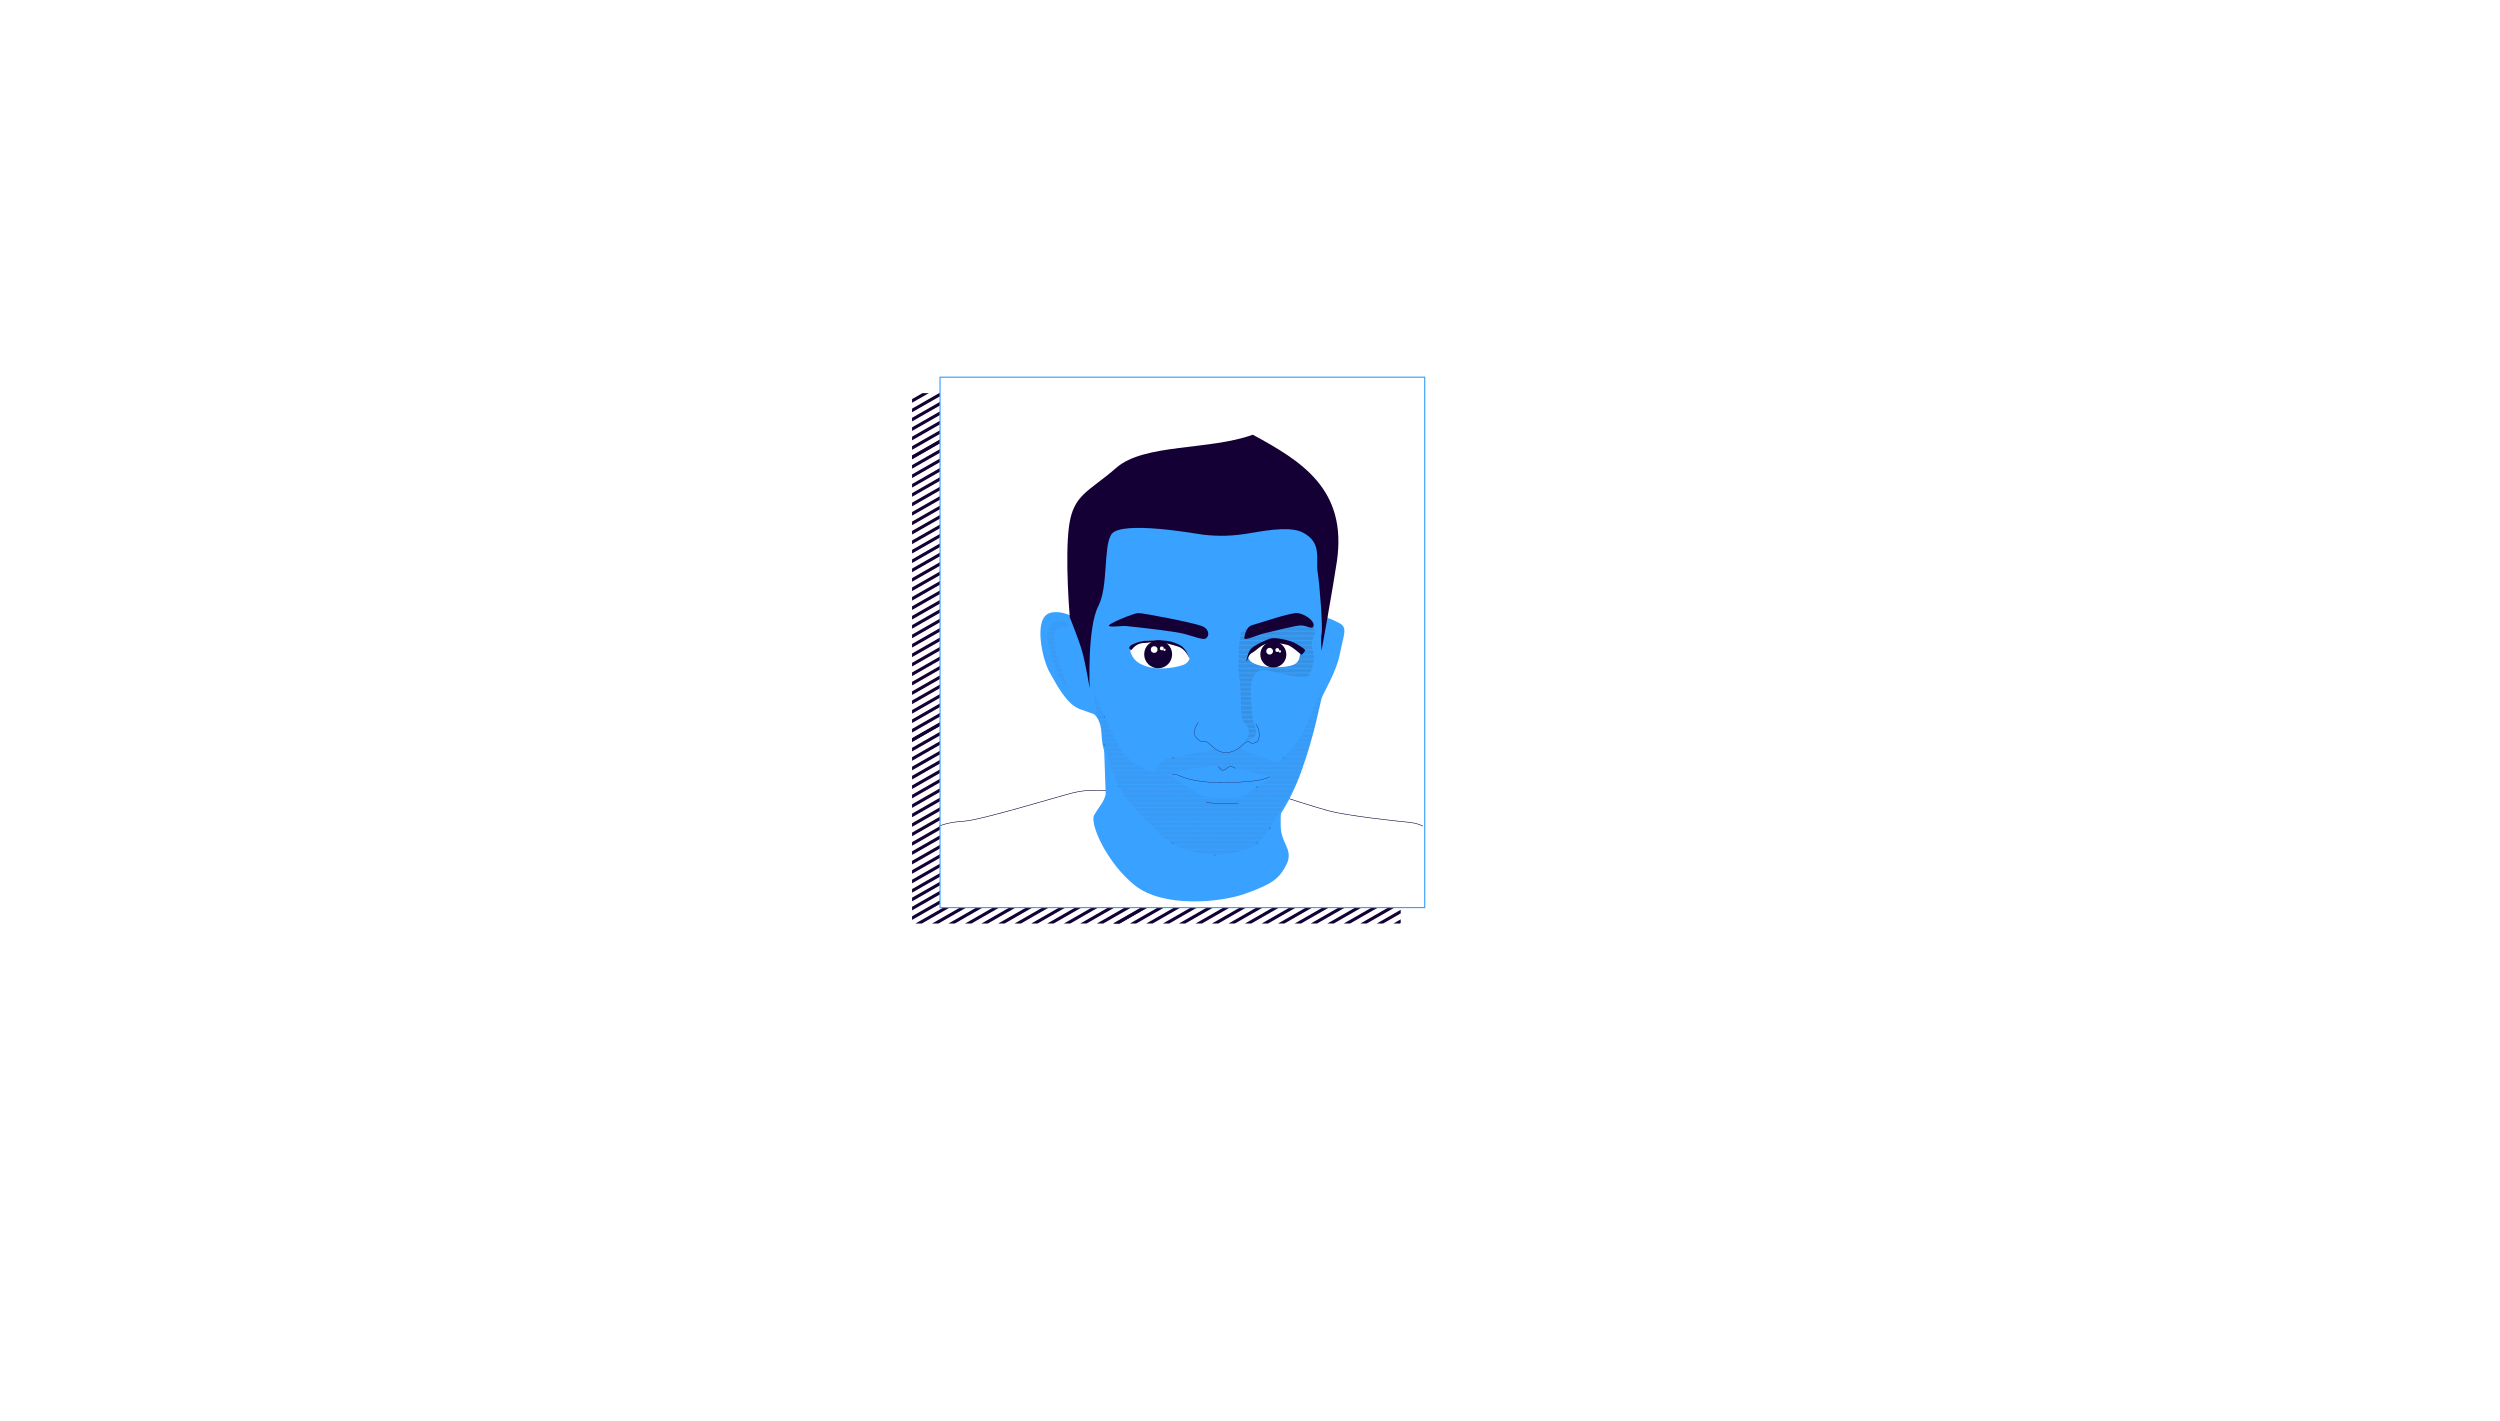 <svg id="Layer_1" data-name="Layer 1" xmlns="http://www.w3.org/2000/svg" xmlns:xlink="http://www.w3.org/1999/xlink" viewBox="0 0 2154.54 1224.89"><defs><style>.cls-1,.cls-12,.cls-6,.cls-9{fill:none;}.cls-2{fill:#231f20;}.cls-3{clip-path:url(#clip-path);}.cls-4{fill:#150035;}.cls-5{fill:#fff;}.cls-6,.cls-9{stroke:#150035;}.cls-11,.cls-12,.cls-6,.cls-9{stroke-miterlimit:10;}.cls-6{stroke-width:0.5px;}.cls-7{fill:#39a1ff;}.cls-8{opacity:0.35;}.cls-11,.cls-8{fill:url(#_10_dpi_50_);}.cls-9{stroke-width:0.25px;}.cls-10{opacity:0.38;}.cls-11{stroke:url(#_6_dpi_10_);}.cls-12{stroke:#39a1ff;}</style><clipPath id="clip-path" transform="translate(780.56 317.89)"><rect id="SVGID" class="cls-1" x="5.47" y="20.91" width="421.12" height="457.09"/></clipPath><pattern id="_10_dpi_50_" data-name="10 dpi 50%" width="4.93" height="3.28" patternTransform="translate(11.39 2.61)" patternUnits="userSpaceOnUse" viewBox="0 0 4.92 3.28"><rect class="cls-1" width="4.93" height="3.28"/><path class="cls-2" d="M1.43,3.28a.21.21,0,0,0,.21-.21.2.2,0,0,0-.21-.2.2.2,0,0,0-.2.2A.2.2,0,0,0,1.43,3.28Z"/><path class="cls-2" d="M.61,3.28a.21.21,0,0,0,.21-.21.2.2,0,0,0-.21-.2.2.2,0,0,0-.2.2A.2.2,0,0,0,.61,3.28Z"/><path class="cls-2" d="M1.43,2.46a.21.21,0,0,0,.21-.21.2.2,0,0,0-.21-.2.2.2,0,0,0-.2.2A.2.2,0,0,0,1.43,2.46Z"/><path class="cls-2" d="M.61,2.46a.21.21,0,0,0,.21-.21.2.2,0,0,0-.21-.2.2.2,0,0,0-.2.2A.2.2,0,0,0,.61,2.46Z"/><path class="cls-2" d="M.21,2.87a.2.2,0,0,0,.2-.21.2.2,0,0,0-.2-.2.2.2,0,0,0-.21.2A.21.21,0,0,0,.21,2.87Z"/><path class="cls-2" d="M1,2.87a.21.21,0,0,0,.21-.21A.2.2,0,0,0,1,2.46a.2.2,0,0,0-.2.2A.2.2,0,0,0,1,2.87Z"/><path class="cls-2" d="M.21,2.05a.2.2,0,0,0,.2-.21.2.2,0,0,0-.2-.2.2.2,0,0,0-.21.2A.21.21,0,0,0,.21,2.05Z"/><path class="cls-2" d="M1,2.05a.21.21,0,0,0,.21-.21A.2.2,0,0,0,1,1.64a.2.2,0,0,0-.2.2A.2.2,0,0,0,1,2.05Z"/><path class="cls-2" d="M3.09,3.28a.2.2,0,0,0,.2-.21.2.2,0,0,0-.2-.2.2.2,0,0,0-.21.2A.21.21,0,0,0,3.09,3.28Z"/><path class="cls-2" d="M2.27,3.28a.2.2,0,0,0,.2-.21.2.2,0,0,0-.2-.2.2.2,0,0,0-.21.2A.21.21,0,0,0,2.27,3.28Z"/><path class="cls-2" d="M3.09,2.46a.2.2,0,0,0,.2-.21.2.2,0,0,0-.2-.2.2.2,0,0,0-.21.2A.21.21,0,0,0,3.09,2.46Z"/><path class="cls-2" d="M2.27,2.46a.2.2,0,0,0,.2-.21.2.2,0,0,0-.2-.2.2.2,0,0,0-.21.2A.21.21,0,0,0,2.27,2.46Z"/><path class="cls-2" d="M1.86,2.87a.2.2,0,0,0,.2-.21.2.2,0,0,0-.2-.2.2.2,0,0,0-.21.2A.21.21,0,0,0,1.86,2.87Z"/><path class="cls-2" d="M2.68,2.87a.2.2,0,0,0,.2-.21.2.2,0,0,0-.2-.2.2.2,0,0,0-.21.2A.21.21,0,0,0,2.68,2.87Z"/><path class="cls-2" d="M1.86,2.05a.2.2,0,0,0,.2-.21.2.2,0,0,0-.2-.2.2.2,0,0,0-.21.2A.21.21,0,0,0,1.86,2.05Z"/><path class="cls-2" d="M2.68,2.05a.2.2,0,0,0,.2-.21.2.2,0,0,0-.2-.2.2.2,0,0,0-.21.2A.21.21,0,0,0,2.68,2.05Z"/><path class="cls-2" d="M4.72,3.28a.21.21,0,1,0,0-.41.2.2,0,0,0-.2.2A.2.2,0,0,0,4.72,3.28Z"/><path class="cls-2" d="M3.9,3.28a.21.21,0,1,0,0-.41.2.2,0,0,0-.2.2A.2.2,0,0,0,3.9,3.28Z"/><path class="cls-2" d="M4.72,2.46a.21.21,0,1,0,0-.41.2.2,0,0,0-.2.2A.2.2,0,0,0,4.72,2.46Z"/><path class="cls-2" d="M3.9,2.46a.21.21,0,1,0,0-.41.2.2,0,0,0-.2.2A.2.2,0,0,0,3.9,2.46Z"/><path class="cls-2" d="M3.49,2.87a.21.21,0,1,0,0-.41.2.2,0,0,0-.2.2A.2.2,0,0,0,3.49,2.87Z"/><path class="cls-2" d="M4.31,2.87a.21.21,0,1,0,0-.41.2.2,0,0,0-.2.2A.2.2,0,0,0,4.31,2.87Z"/><path class="cls-2" d="M3.49,2.05a.21.21,0,1,0,0-.41.2.2,0,0,0-.2.2A.2.2,0,0,0,3.49,2.05Z"/><path class="cls-2" d="M4.31,2.05a.21.21,0,1,0,0-.41.2.2,0,0,0-.2.2A.2.2,0,0,0,4.31,2.05Z"/><path class="cls-2" d="M1.43,1.64a.21.21,0,0,0,.21-.21.2.2,0,0,0-.21-.2.2.2,0,0,0-.2.2A.2.2,0,0,0,1.43,1.64Z"/><path class="cls-2" d="M.61,1.64a.21.21,0,0,0,.21-.21.2.2,0,0,0-.21-.2.2.2,0,0,0-.2.2A.2.2,0,0,0,.61,1.64Z"/><path class="cls-2" d="M1.43.82A.21.21,0,0,0,1.64.61a.2.2,0,0,0-.21-.2.2.2,0,0,0-.2.2A.2.2,0,0,0,1.43.82Z"/><path class="cls-2" d="M.61.82A.21.21,0,0,0,.82.61.2.2,0,0,0,.61.41a.2.2,0,0,0-.2.2A.2.2,0,0,0,.61.82Z"/><path class="cls-2" d="M.21,1.23A.2.2,0,0,0,.41,1a.2.2,0,0,0-.2-.2A.2.2,0,0,0,0,1,.21.21,0,0,0,.21,1.23Z"/><path class="cls-2" d="M1,1.23A.21.21,0,0,0,1.23,1,.2.2,0,0,0,1,.82a.2.2,0,0,0-.2.2A.2.2,0,0,0,1,1.23Z"/><path class="cls-2" d="M.21.41A.2.2,0,0,0,.41.2.2.2,0,0,0,.21,0,.2.2,0,0,0,0,.2.21.21,0,0,0,.21.41Z"/><path class="cls-2" d="M1,.41A.21.21,0,0,0,1.23.2.2.2,0,0,0,1,0a.2.2,0,0,0-.2.2A.2.2,0,0,0,1,.41Z"/><path class="cls-2" d="M3.09,1.64a.2.2,0,0,0,.2-.21.2.2,0,0,0-.2-.2.2.2,0,0,0-.21.2A.21.21,0,0,0,3.09,1.64Z"/><path class="cls-2" d="M2.27,1.64a.2.2,0,0,0,.2-.21.2.2,0,0,0-.2-.2.2.2,0,0,0-.21.2A.21.21,0,0,0,2.27,1.64Z"/><path class="cls-2" d="M3.09.82a.2.2,0,0,0,.2-.21.2.2,0,0,0-.2-.2.2.2,0,0,0-.21.2A.21.21,0,0,0,3.09.82Z"/><path class="cls-2" d="M2.27.82a.2.2,0,0,0,.2-.21.2.2,0,0,0-.2-.2.2.2,0,0,0-.21.2A.21.21,0,0,0,2.27.82Z"/><path class="cls-2" d="M1.86,1.23A.2.2,0,0,0,2.06,1a.2.2,0,0,0-.2-.2.2.2,0,0,0-.21.2A.21.21,0,0,0,1.86,1.23Z"/><path class="cls-2" d="M2.68,1.23A.2.2,0,0,0,2.88,1a.2.2,0,0,0-.2-.2.2.2,0,0,0-.21.2A.21.21,0,0,0,2.68,1.23Z"/><path class="cls-2" d="M1.86.41A.2.2,0,0,0,2.06.2a.2.2,0,0,0-.2-.2.2.2,0,0,0-.21.2A.21.21,0,0,0,1.86.41Z"/><path class="cls-2" d="M2.68.41A.2.2,0,0,0,2.88.2a.2.2,0,0,0-.2-.2.2.2,0,0,0-.21.2A.21.21,0,0,0,2.68.41Z"/><path class="cls-2" d="M4.72,1.64a.21.21,0,1,0,0-.41.2.2,0,0,0-.2.2A.2.2,0,0,0,4.72,1.64Z"/><path class="cls-2" d="M3.9,1.64a.21.21,0,1,0,0-.41.2.2,0,0,0-.2.2A.2.2,0,0,0,3.9,1.64Z"/><path class="cls-2" d="M4.72.82A.21.21,0,0,0,4.93.61a.21.21,0,0,0-.21-.2.2.2,0,0,0-.2.2A.2.2,0,0,0,4.72.82Z"/><path class="cls-2" d="M3.9.82A.21.21,0,0,0,4.11.61.21.21,0,0,0,3.9.41a.2.2,0,0,0-.2.2A.2.2,0,0,0,3.9.82Z"/><path class="cls-2" d="M3.49,1.23A.21.21,0,0,0,3.7,1a.21.21,0,0,0-.21-.2.2.2,0,0,0-.2.2A.2.2,0,0,0,3.49,1.23Z"/><path class="cls-2" d="M4.31,1.23A.21.21,0,0,0,4.52,1a.21.21,0,0,0-.21-.2.2.2,0,0,0-.2.2A.2.2,0,0,0,4.31,1.23Z"/><path class="cls-2" d="M3.49.41A.21.21,0,0,0,3.7.2.21.21,0,0,0,3.49,0a.2.2,0,0,0-.2.2A.2.2,0,0,0,3.49.41Z"/><path class="cls-2" d="M4.31.41A.21.21,0,0,0,4.52.2.21.21,0,0,0,4.31,0a.2.2,0,0,0-.2.2A.2.2,0,0,0,4.31.41Z"/></pattern><pattern id="_6_dpi_10_" data-name="6 dpi 10%" width="48" height="48" patternTransform="translate(86.36)" patternUnits="userSpaceOnUse" viewBox="0 0 48 48"><rect class="cls-1" width="48" height="48"/><circle class="cls-2" cx="24" cy="48" r="1.2"/><circle class="cls-2" cx="48" cy="48" r="1.2"/><circle class="cls-2" cx="24" cy="24" r="1.2"/><circle class="cls-2" cx="48" cy="24" r="1.2"/><circle class="cls-2" cx="36" cy="36" r="1.2"/><circle class="cls-2" cx="12" cy="36" r="1.2"/><circle class="cls-2" cx="36" cy="12" r="1.2"/><circle class="cls-2" cx="12" cy="12" r="1.2"/><circle class="cls-2" cy="48" r="1.2"/><circle class="cls-2" cy="24" r="1.2" transform="translate(-23.69 20.16) rotate(-80.78)"/><circle class="cls-2" cx="24" r="1.2"/><circle class="cls-2" cx="48" r="1.2"/><circle class="cls-2" r="1.2" transform="translate(0 0) rotate(-80.78)"/></pattern></defs><title>face-2</title><g class="cls-3"><polygon class="cls-4" points="100.97 787.8 99.6 785.44 1373.05 56.67 1374.42 59.02 100.97 787.8"/><polygon class="cls-4" points="108.42 791.73 107.05 789.38 1380.5 60.61 1381.87 62.96 108.42 791.73"/><polygon class="cls-4" points="115.18 795.93 113.81 793.58 1387.27 64.81 1388.63 67.16 115.18 795.93"/><polygon class="cls-4" points="122.78 799.79 121.41 797.44 1394.86 68.67 1396.23 71.02 122.78 799.79"/><polygon class="cls-4" points="129.04 804.12 127.67 801.77 1401.13 73 1402.5 75.35 129.04 804.12"/><polygon class="cls-4" points="136.5 808.06 135.13 805.71 1408.58 76.94 1409.95 79.29 136.5 808.06"/><polygon class="cls-4" points="143.25 812.26 141.89 809.91 1415.34 81.14 1416.71 83.49 143.25 812.26"/><polygon class="cls-4" points="150.85 816.12 149.49 813.77 1422.94 84.99 1424.31 87.34 150.85 816.12"/><polygon class="cls-4" points="157.62 820.32 156.25 817.97 1429.7 89.19 1431.07 91.55 157.62 820.32"/><polygon class="cls-4" points="165.19 824.25 163.82 821.89 1437.28 93.12 1438.64 95.47 165.19 824.25"/><polygon class="cls-4" points="171.95 828.45 170.58 826.1 1444.04 97.32 1445.4 99.67 171.95 828.45"/><polygon class="cls-4" points="179.55 832.3 178.18 829.95 1451.63 101.18 1453 103.53 179.55 832.3"/><polygon class="cls-4" points="185.82 836.63 184.45 834.28 1457.9 105.51 1459.27 107.86 185.82 836.63"/><polygon class="cls-4" points="193.27 840.57 191.9 838.22 1465.35 109.45 1466.72 111.8 193.27 840.57"/><polygon class="cls-4" points="200.03 844.77 198.66 842.42 1472.11 113.65 1473.48 116 200.03 844.77"/><polygon class="cls-4" points="207.63 848.63 206.26 846.28 1479.71 117.51 1481.08 119.86 207.63 848.63"/><polygon class="cls-4" points="214.38 852.83 213.02 850.48 1486.47 121.71 1487.84 124.06 214.38 852.83"/><polygon class="cls-4" points="1.37 731.12 0 728.77 1273.45 0 1274.82 2.35 1.37 731.12"/><polygon class="cls-4" points="8.96 734.98 7.6 732.63 1281.05 3.86 1282.41 6.21 8.96 734.98"/><polygon class="cls-4" points="15.23 739.31 13.86 736.96 1287.32 8.19 1288.68 10.54 15.23 739.31"/><polygon class="cls-4" points="22.68 743.25 21.31 740.9 1294.77 12.12 1296.14 14.48 22.68 743.25"/><polygon class="cls-4" points="29.45 747.45 28.08 745.1 1301.53 16.32 1302.89 18.68 29.45 747.45"/><polygon class="cls-4" points="37.04 751.31 35.67 748.96 1309.12 20.18 1310.49 22.53 37.04 751.31"/><polygon class="cls-4" points="43.8 755.51 42.43 753.16 1315.89 24.38 1317.26 26.73 43.8 755.51"/><polygon class="cls-4" points="51.38 759.44 50.01 757.08 1323.46 28.31 1324.83 30.66 51.38 759.44"/><polygon class="cls-4" points="58.14 763.64 56.77 761.28 1330.22 32.51 1331.59 34.86 58.14 763.64"/><polygon class="cls-4" points="65.73 767.49 64.37 765.14 1337.82 36.37 1339.19 38.72 65.73 767.49"/><polygon class="cls-4" points="72 771.83 70.63 769.47 1344.09 40.7 1345.45 43.05 72 771.83"/><polygon class="cls-4" points="79.45 775.76 78.09 773.41 1351.54 44.64 1352.91 46.99 79.45 775.76"/><polygon class="cls-4" points="86.22 779.97 84.85 777.61 1358.3 48.84 1359.67 51.19 86.22 779.97"/><polygon class="cls-4" points="93.81 783.82 92.44 781.47 1365.9 52.7 1367.27 55.05 93.81 783.82"/><polygon class="cls-4" points="100.57 788.02 99.21 785.67 1372.66 56.9 1374.03 59.25 100.57 788.02"/><polygon class="cls-4" points="313.79 909.65 312.43 907.29 1585.88 178.52 1587.25 180.87 313.79 909.65"/><polygon class="cls-4" points="321.25 913.59 319.88 911.23 1593.33 182.46 1594.7 184.81 321.25 913.59"/><polygon class="cls-4" points="328.01 917.78 326.64 915.43 1600.09 186.66 1601.46 189.01 328.01 917.78"/><polygon class="cls-4" points="335.6 921.64 334.24 919.29 1607.69 190.52 1609.06 192.87 335.6 921.64"/><polygon class="cls-4" points="341.87 925.97 340.5 923.62 1613.96 194.84 1615.33 197.2 341.87 925.97"/><polygon class="cls-4" points="349.32 929.91 347.96 927.56 1621.41 198.78 1622.78 201.14 349.32 929.91"/><polygon class="cls-4" points="356.08 934.11 354.72 931.76 1628.17 202.99 1629.54 205.34 356.08 934.11"/><polygon class="cls-4" points="363.68 937.97 362.31 935.62 1635.77 206.84 1637.13 209.2 363.68 937.97"/><polygon class="cls-4" points="370.44 942.17 369.07 939.82 1642.53 211.04 1643.89 213.4 370.44 942.17"/><polygon class="cls-4" points="378.02 946.1 376.65 943.74 1650.1 214.97 1651.47 217.32 378.02 946.1"/><polygon class="cls-4" points="384.78 950.3 383.41 947.95 1656.86 219.17 1658.23 221.52 384.78 950.3"/><polygon class="cls-4" points="392.38 954.16 391.01 951.8 1664.46 223.03 1665.83 225.38 392.38 954.16"/><polygon class="cls-4" points="398.64 958.48 397.27 956.13 1670.73 227.36 1672.1 229.71 398.64 958.48"/><polygon class="cls-4" points="406.09 962.42 404.73 960.07 1678.18 231.29 1679.55 233.65 406.09 962.42"/><polygon class="cls-4" points="412.85 966.62 411.49 964.27 1684.94 235.5 1686.31 237.85 412.85 966.62"/><polygon class="cls-4" points="420.45 970.48 419.09 968.13 1692.54 239.35 1693.9 241.71 420.45 970.48"/><polygon class="cls-4" points="427.21 974.68 425.85 972.33 1699.3 243.55 1700.66 245.91 427.21 974.68"/><polygon class="cls-4" points="221.79 856.83 220.42 854.48 1493.88 125.7 1495.24 128.06 221.79 856.83"/><polygon class="cls-4" points="228.06 861.16 226.69 858.81 1500.14 130.03 1501.51 132.39 228.06 861.16"/><polygon class="cls-4" points="235.51 865.1 234.14 862.75 1507.59 133.97 1508.96 136.33 235.51 865.1"/><polygon class="cls-4" points="242.27 869.3 240.9 866.95 1514.36 138.17 1515.72 140.53 242.27 869.3"/><polygon class="cls-4" points="249.87 873.16 248.5 870.81 1521.95 142.03 1523.32 144.38 249.87 873.16"/><polygon class="cls-4" points="256.63 877.36 255.26 875.01 1528.71 146.23 1530.08 148.58 256.63 877.36"/><polygon class="cls-4" points="264.2 881.29 262.84 878.93 1536.29 150.16 1537.66 152.51 264.2 881.29"/><polygon class="cls-4" points="270.97 885.49 269.6 883.13 1543.05 154.36 1544.42 156.71 270.97 885.49"/><polygon class="cls-4" points="278.56 889.35 277.19 886.99 1550.65 158.22 1552.01 160.57 278.56 889.35"/><polygon class="cls-4" points="284.83 893.67 283.46 891.32 1556.91 162.54 1558.28 164.9 284.83 893.67"/><polygon class="cls-4" points="292.28 897.61 290.91 895.26 1564.37 166.49 1565.73 168.84 292.28 897.61"/><polygon class="cls-4" points="299.04 901.81 297.68 899.46 1571.13 170.69 1572.49 173.04 299.04 901.81"/><polygon class="cls-4" points="306.64 905.67 305.27 903.32 1578.72 174.54 1580.09 176.9 306.64 905.67"/><polygon class="cls-4" points="313.4 909.87 312.03 907.52 1585.48 178.75 1586.85 181.1 313.4 909.87"/><polygon class="cls-4" points="437.3 976.35 435.93 974 1709.39 245.22 1710.75 247.58 437.3 976.35"/><polygon class="cls-4" points="544.75 1036.34 543.38 1033.98 1816.84 305.21 1818.2 307.56 544.75 1036.34"/><polygon class="cls-4" points="552.2 1040.27 550.84 1037.92 1824.29 309.15 1825.65 311.5 552.2 1040.27"/><polygon class="cls-4" points="558.96 1044.47 557.6 1042.12 1831.05 313.35 1832.42 315.7 558.96 1044.47"/><polygon class="cls-4" points="566.56 1048.33 565.2 1045.98 1838.65 317.2 1840.01 319.56 566.56 1048.33"/><polygon class="cls-4" points="572.83 1052.66 571.46 1050.31 1844.91 321.53 1846.28 323.89 572.83 1052.66"/><polygon class="cls-4" points="580.28 1056.6 578.91 1054.25 1852.36 325.47 1853.73 327.83 580.28 1056.6"/><polygon class="cls-4" points="587.04 1060.8 585.67 1058.45 1859.13 329.67 1860.49 332.03 587.04 1060.8"/><polygon class="cls-4" points="594.64 1064.66 593.27 1062.31 1866.72 333.53 1868.09 335.88 594.64 1064.66"/><polygon class="cls-4" points="601.4 1068.86 600.03 1066.51 1873.48 337.73 1874.85 340.08 601.4 1068.86"/><polygon class="cls-4" points="608.97 1072.79 607.61 1070.43 1881.06 341.66 1882.43 344.01 608.97 1072.79"/><polygon class="cls-4" points="615.74 1076.99 614.37 1074.63 1887.82 345.86 1889.19 348.21 615.74 1076.99"/><polygon class="cls-4" points="623.33 1080.84 621.97 1078.49 1895.42 349.72 1896.78 352.07 623.33 1080.84"/><polygon class="cls-4" points="629.6 1085.17 628.23 1082.82 1901.68 354.04 1903.05 356.4 629.6 1085.17"/><polygon class="cls-4" points="637.05 1089.11 635.68 1086.76 1909.14 357.99 1910.51 360.34 637.05 1089.11"/><polygon class="cls-4" points="643.81 1093.31 642.45 1090.96 1915.9 362.19 1917.27 364.54 643.81 1093.31"/><polygon class="cls-4" points="651.41 1097.17 650.04 1094.82 1923.49 366.04 1924.86 368.4 651.41 1097.17"/><polygon class="cls-4" points="658.17 1101.37 656.8 1099.02 1930.26 370.24 1931.62 372.6 658.17 1101.37"/><polygon class="cls-4" points="445.15 979.66 443.79 977.31 1717.24 248.54 1718.6 250.89 445.15 979.66"/><polygon class="cls-4" points="452.75 983.52 451.38 981.17 1724.83 252.4 1726.2 254.75 452.75 983.52"/><polygon class="cls-4" points="459.02 987.85 457.65 985.5 1731.1 256.72 1732.47 259.08 459.02 987.85"/><polygon class="cls-4" points="466.47 991.79 465.1 989.44 1738.55 260.66 1739.92 263.01 466.47 991.79"/><polygon class="cls-4" points="473.23 995.99 471.86 993.64 1745.31 264.86 1746.68 267.21 473.23 995.99"/><polygon class="cls-4" points="480.82 999.85 479.46 997.5 1752.91 268.72 1754.28 271.07 480.82 999.85"/><polygon class="cls-4" points="487.58 1004.05 486.22 1001.69 1759.67 272.92 1761.04 275.27 487.58 1004.05"/><polygon class="cls-4" points="495.16 1007.98 493.79 1005.62 1767.25 276.85 1768.61 279.2 495.16 1007.98"/><polygon class="cls-4" points="501.92 1012.17 500.55 1009.82 1774.01 281.05 1775.37 283.4 501.92 1012.17"/><polygon class="cls-4" points="509.52 1016.03 508.15 1013.68 1781.61 284.9 1782.97 287.26 509.52 1016.03"/><polygon class="cls-4" points="515.79 1020.36 514.42 1018.01 1787.87 289.24 1789.24 291.59 515.79 1020.36"/><polygon class="cls-4" points="523.24 1024.3 521.87 1021.95 1795.32 293.18 1796.69 295.53 523.24 1024.3"/><polygon class="cls-4" points="530 1028.5 528.63 1026.15 1802.08 297.38 1803.45 299.73 530 1028.5"/><polygon class="cls-4" points="537.6 1032.36 536.23 1030.01 1809.68 301.23 1811.05 303.59 537.6 1032.36"/><polygon class="cls-4" points="544.36 1036.56 542.99 1034.21 1816.44 305.43 1817.81 307.79 544.36 1036.56"/><polygon class="cls-4" points="757.58 1158.18 756.21 1155.83 2029.66 427.06 2031.03 429.41 757.58 1158.18"/><polygon class="cls-4" points="765.03 1162.12 763.66 1159.77 2037.12 431 2038.48 433.35 765.03 1162.12"/><polygon class="cls-4" points="771.79 1166.32 770.42 1163.97 2043.87 435.2 2045.24 437.55 771.79 1166.32"/><polygon class="cls-4" points="779.39 1170.18 778.02 1167.83 2051.47 439.05 2052.84 441.41 779.39 1170.18"/><polygon class="cls-4" points="785.65 1174.51 784.29 1172.16 2057.74 443.38 2059.11 445.73 785.65 1174.51"/><polygon class="cls-4" points="793.11 1178.45 791.74 1176.09 2065.19 447.32 2066.56 449.68 793.11 1178.45"/><polygon class="cls-4" points="799.87 1182.65 798.5 1180.29 2071.95 451.52 2073.32 453.88 799.87 1182.65"/><polygon class="cls-4" points="807.46 1186.51 806.1 1184.16 2079.55 455.38 2080.92 457.73 807.46 1186.51"/><polygon class="cls-4" points="814.23 1190.71 812.86 1188.36 2086.31 459.58 2087.68 461.93 814.23 1190.71"/><polygon class="cls-4" points="821.8 1194.63 820.43 1192.28 2093.89 463.51 2095.25 465.86 821.8 1194.63"/><polygon class="cls-4" points="828.56 1198.84 827.19 1196.48 2100.65 467.71 2102.02 470.06 828.56 1198.84"/><polygon class="cls-4" points="836.16 1202.69 834.79 1200.34 2108.24 471.57 2109.61 473.92 836.16 1202.69"/><polygon class="cls-4" points="842.43 1207.02 841.06 1204.67 2114.51 475.89 2115.88 478.25 842.43 1207.02"/><polygon class="cls-4" points="849.88 1210.96 848.51 1208.61 2121.96 479.83 2123.33 482.19 849.88 1210.96"/><polygon class="cls-4" points="856.64 1215.16 855.27 1212.81 2128.72 484.03 2130.09 486.39 856.64 1215.16"/><polygon class="cls-4" points="864.24 1219.02 862.87 1216.66 2136.32 487.89 2137.69 490.24 864.24 1219.02"/><polygon class="cls-4" points="871 1223.22 869.63 1220.87 2143.08 492.09 2144.45 494.44 871 1223.22"/><polygon class="cls-4" points="665.58 1105.37 664.21 1103.02 1937.66 374.24 1939.03 376.6 665.58 1105.37"/><polygon class="cls-4" points="671.84 1109.7 670.47 1107.35 1943.93 378.57 1945.3 380.93 671.84 1109.7"/><polygon class="cls-4" points="679.29 1113.64 677.93 1111.29 1951.38 382.51 1952.74 384.87 679.29 1113.64"/><polygon class="cls-4" points="686.05 1117.84 684.69 1115.49 1958.14 386.71 1959.51 389.06 686.05 1117.84"/><polygon class="cls-4" points="693.65 1121.7 692.29 1119.35 1965.74 390.57 1967.11 392.92 693.65 1121.7"/><polygon class="cls-4" points="700.41 1125.9 699.04 1123.55 1972.5 394.77 1973.87 397.12 700.41 1125.9"/><polygon class="cls-4" points="707.99 1129.83 706.62 1127.47 1980.07 398.7 1981.44 401.05 707.99 1129.83"/><polygon class="cls-4" points="714.75 1134.03 713.38 1131.67 1986.83 402.9 1988.2 405.25 714.75 1134.03"/><polygon class="cls-4" points="722.35 1137.88 720.98 1135.53 1994.43 406.76 1995.8 409.11 722.35 1137.88"/><polygon class="cls-4" points="728.61 1142.21 727.25 1139.86 2000.7 411.08 2002.07 413.44 728.61 1142.21"/><polygon class="cls-4" points="736.07 1146.15 734.7 1143.8 2008.15 415.03 2009.52 417.38 736.07 1146.15"/><polygon class="cls-4" points="742.83 1150.35 741.46 1148 2014.91 419.23 2016.28 421.58 742.83 1150.35"/><polygon class="cls-4" points="750.42 1154.21 749.06 1151.86 2022.51 423.08 2023.87 425.44 750.42 1154.21"/><polygon class="cls-4" points="757.18 1158.41 755.82 1156.06 2029.27 427.28 2030.64 429.64 757.18 1158.41"/><polygon class="cls-4" points="881.08 1224.89 879.72 1222.54 2153.17 493.76 2154.54 496.12 881.08 1224.89"/></g><rect class="cls-5" x="810.13" y="325.07" width="417.71" height="457.09"/><path class="cls-5" d="M29.57,394.11v70.16H447.29l-1.63-70.16s-3.85-2.57-12.84-3.42-53.08-5.57-68.49-9.85S328,369.67,328,369.67,176.86,363.3,168.3,363.3s-13.7-.43-24.4,2.14S64.72,389,50.17,389.83,29.57,394.11,29.57,394.11Z" transform="translate(780.56 317.89)"/><path class="cls-6" d="M445.66,394.11s-3.85-2.57-12.84-3.42-53.08-5.57-68.49-9.85S328,369.67,328,369.67,176.86,363.3,168.3,363.3s-13.7-.43-24.4,2.14S64.72,389,50.17,389.83s-21.3,4.28-21.3,4.28" transform="translate(780.56 317.89)"/><path class="cls-7" d="M172.36,366.47l-2-56.58s13.58,49.3,40.87,69.16,71.63,21.5,71.63,21.5l42.68-45.33S322,386,323.47,397.91s10.66,17.53,4.56,29.45S316.46,443.62,293.55,452s-71.89,12.38-96-6.81-39.38-53.38-35.07-60.77S171,373.09,172.36,366.47Z" transform="translate(780.56 317.89)"/><path class="cls-7" d="M124.05,210.44c-14.16,4.59-6.45,39.73,0,51.14s14.89,27.8,26.31,31.77l11.41,4s6.46,3.49,6.95,16.88S172.2,337,185.6,357.37s39.21,51.62,59.06,56.09,49.55,3.47,61-8.44,24.15-27.3,35.42-58.57,15.92-58.07,17.32-62.53,12.81-22.66,15.79-38.38,6.95-22.34,0-26.15-10.74-4.74-10.74-4.74-.81-64-5-77.35-87-22.63-113.75-23.13-67-2-79.91,28.79-4.47,81.4-4.47,81.4S139.44,205.46,124.05,210.44Z" transform="translate(780.56 317.89)"/><path class="cls-8" d="M291.79,320.49s5.68-2.94,3.37-10.6-6-.81-6.3-21.36-1.74-21.11-2-29.39.3-29.1,2.58-32,10.94-6.84,29.44-10.84,32.52,0,32.36,3,2.45,7.39,0,12.76-.7,7.84.28,13.46-2.13,18.23-5.3,19.31c-8,2.72-32.24-5.14-37.09-5.42s-11.41,3.59-11.7,16.49a155.2,155.2,0,0,0,2.28,28.68c.57,2.77,3.14,7.62,1.71,11S291.79,320.49,291.79,320.49Z" transform="translate(780.56 317.89)"/><path class="cls-4" d="M358.41,242.73s10-55.22,13.17-76.75c9.16-62.44-30.81-86.6-72.45-109.24-37.07,13.54-93.72,7.58-117.55,28.44S144.49,108,140.76,135.49s.66,78.69.66,78.69,7.45,18.39,10.43,28.55,6.7,32.5,6.7,32.5-2.24-52.11,7.44-70.73c8.69-16.7,4.29-51.16,11.17-61.79,8.19-12.66,75.35-.19,79.34.23,14.14,1.49,24.94,1.33,42.06-1.65s34.24-5.13,43.62-.27c17,8.83,11,22.6,12.88,34.52s4.43,47.58,3.35,52.79S358.41,242.73,358.41,242.73Z" transform="translate(780.56 317.89)"/><path class="cls-4" d="M291.81,231.8s1-9.43,6.7-10.92,33-10.92,39-10.42,14.61,6.43,14,10.66-5.28.24-10.39,0-26.94,5.72-31.91,6.71S291.13,235.08,291.81,231.8Z" transform="translate(780.56 317.89)"/><path class="cls-4" d="M256.5,232.75c4.74.42,7-8-1.42-11.16s-50.62-11.17-54.59-11.15-27.8,9.88-25.32,11.15,10.92-.28,14.4,0,30.27,3.26,42.68,5.25S250.47,232.2,256.5,232.75Z" transform="translate(780.56 317.89)"/><path class="cls-5" d="M296.78,251.66s5,5.21,19.6,5.45,19.85-2,21.84-5.45,1.74-8.93,1.74-8.93-8.48-8-18.31-8.73-20.24,5.39-23.14,8-3.35,6.91-3.35,6.91Z" transform="translate(780.56 317.89)"/><path class="cls-5" d="M194.28,245.54c1.47,3,3.73,8.63,15.89,11.59s28.29-1,31-3a9.64,9.64,0,0,0,3.47-4.22s-1.43-8.14-9.4-10.41-13.76-6.28-26.38-5.26-14.6,6-14.6,6A6.07,6.07,0,0,0,194.28,245.54Z" transform="translate(780.56 317.89)"/><path class="cls-4" d="M293.55,251.66c1.24.24,1.24-5,5-6.95s7.2-6.7,13.15-7.94,14.65.24,18.12,1.48,11,8.19,11.31,8.19a11,11,0,0,0,3.08-3.71c.5-1.25-9.18-7-12.4-7.95s-13.4-4-18.62-2-13.89,6-16.13,9.11S293.55,251.66,293.55,251.66Z" transform="translate(780.56 317.89)"/><path class="cls-4" d="M244.66,249.92s-2.23-8.69-8.44-11.91-11.66-4.22-21.34-4-12.66.49-18.86,3.22-2,6-1,4.61a13,13,0,0,1,10.67-5.6c6.7-.25,8.44-2.23,18.61.25s11.61,2.75,14.89,5.44S244.66,249.92,244.66,249.92Z" transform="translate(780.56 317.89)"/><path class="cls-4" d="M328,246.21A11.18,11.18,0,1,1,316.85,235,11.19,11.19,0,0,1,328,246.21Z" transform="translate(780.56 317.89)"/><path class="cls-5" d="M316.52,243.33a2.88,2.88,0,1,1-2.88-2.88A2.88,2.88,0,0,1,316.52,243.33Z" transform="translate(780.56 317.89)"/><circle class="cls-5" cx="1100.78" cy="560.21" r="1.68"/><path class="cls-5" d="M323.47,243.53a1,1,0,1,1-1-1A1,1,0,0,1,323.47,243.53Z" transform="translate(780.56 317.89)"/><circle class="cls-4" cx="998.12" cy="563.9" r="12.04"/><circle class="cls-5" cx="994.69" cy="559.8" r="2.88"/><circle class="cls-5" cx="1001.26" cy="558.79" r="1.68"/><path class="cls-5" d="M224,242.11a1,1,0,1,1-1-1A1,1,0,0,1,224,242.11Z" transform="translate(780.56 317.89)"/><path class="cls-9" d="M229.6,349.93s1.66-1.33,4.64,0,13.56,6.62,36.4,6.62,37.37-1.66,43-5" transform="translate(780.56 317.89)"/><path class="cls-9" d="M252.11,304.6c-1.33,2.48-6,8.93-1.33,13.73s5.79,1.82,8.6,3.14,7.28,8.11,14.56,9.1,13.24-3.47,16.05-6.12,4.8-4.3,6.79-2.48,6.46-.32,6.94-1.66a14.68,14.68,0,0,0-2-14.06" transform="translate(780.56 317.89)"/><path class="cls-9" d="M259.05,373.5a84.43,84.43,0,0,0,17.38,1.24c7.94-.49,10.42-.57,10.42-.57" transform="translate(780.56 317.89)"/><path class="cls-9" d="M269.23,342.73c1.49,1.49,3,4,5.21,3s3.72-3,5.46-3,4.47,1.6,4.47,1.6" transform="translate(780.56 317.89)"/><g class="cls-10"><path class="cls-11" d="M161.47,276.61c-.21-.91-.36-1.38-.36-1.38A6.2,6.2,0,0,0,161.47,276.61Z" transform="translate(780.56 317.89)"/><path class="cls-11" d="M341.09,315.85c-5.65,9.59-18.16,22.19-19.59,22.83-3.39,1.5-29.45-9.22-32.78-12.19-2.64,2.05-5.76,4.81-12.45,4.81s-9.95-3.32-9.95-3.32-10.91,2.43-13.22,2.73-27.13,5-30.72,6.31-8.25,10.92-8.25,10.92-7-1-18.28-8.93S179,315.52,173.69,304.6c-4.6-9.49-10.69-23.45-12.22-28a98.85,98.85,0,0,1,2,13.43c1,10.82,10.26,45.33,17.2,62.9s19.2,28.42,33.5,43,23.42,18.86,42.37,21.84,27.37-1,38.66-4.63,17.5-15.89,22.4-23.83,14-23.16,22.41-36.36,6.44-24.19,11.54-38.74,6.9-39,6.9-39S346.74,306.25,341.09,315.85Zm-51.45,52.8c-4.13,1.42-26.95,1.49-33.38-.65s-29.89-18.66-29.89-18.66,16.26-4,22.4-5,19.4-2.58,19.4-2.58,3.6,4.44,4.78,4.13,5.09-3.13,6.95-3.15,1.42-.46,5.56,1.1,29.65,7.91,29.65,7.91S293.78,367.22,289.64,368.65Z" transform="translate(780.56 317.89)"/></g><path class="cls-8" d="M139.05,218.34s-4-3.43-10.56,0-7.42,11.69-6,16.69,6.28,24.6,9.42,29.92a90.5,90.5,0,0,0,8.84,11.66s-9.7-24.21-12-36,.28-18.6,6-17.46S141.87,219.62,139.05,218.34Z" transform="translate(780.56 317.89)"/><rect class="cls-12" x="810.13" y="325.07" width="417.71" height="457.09"/></svg>